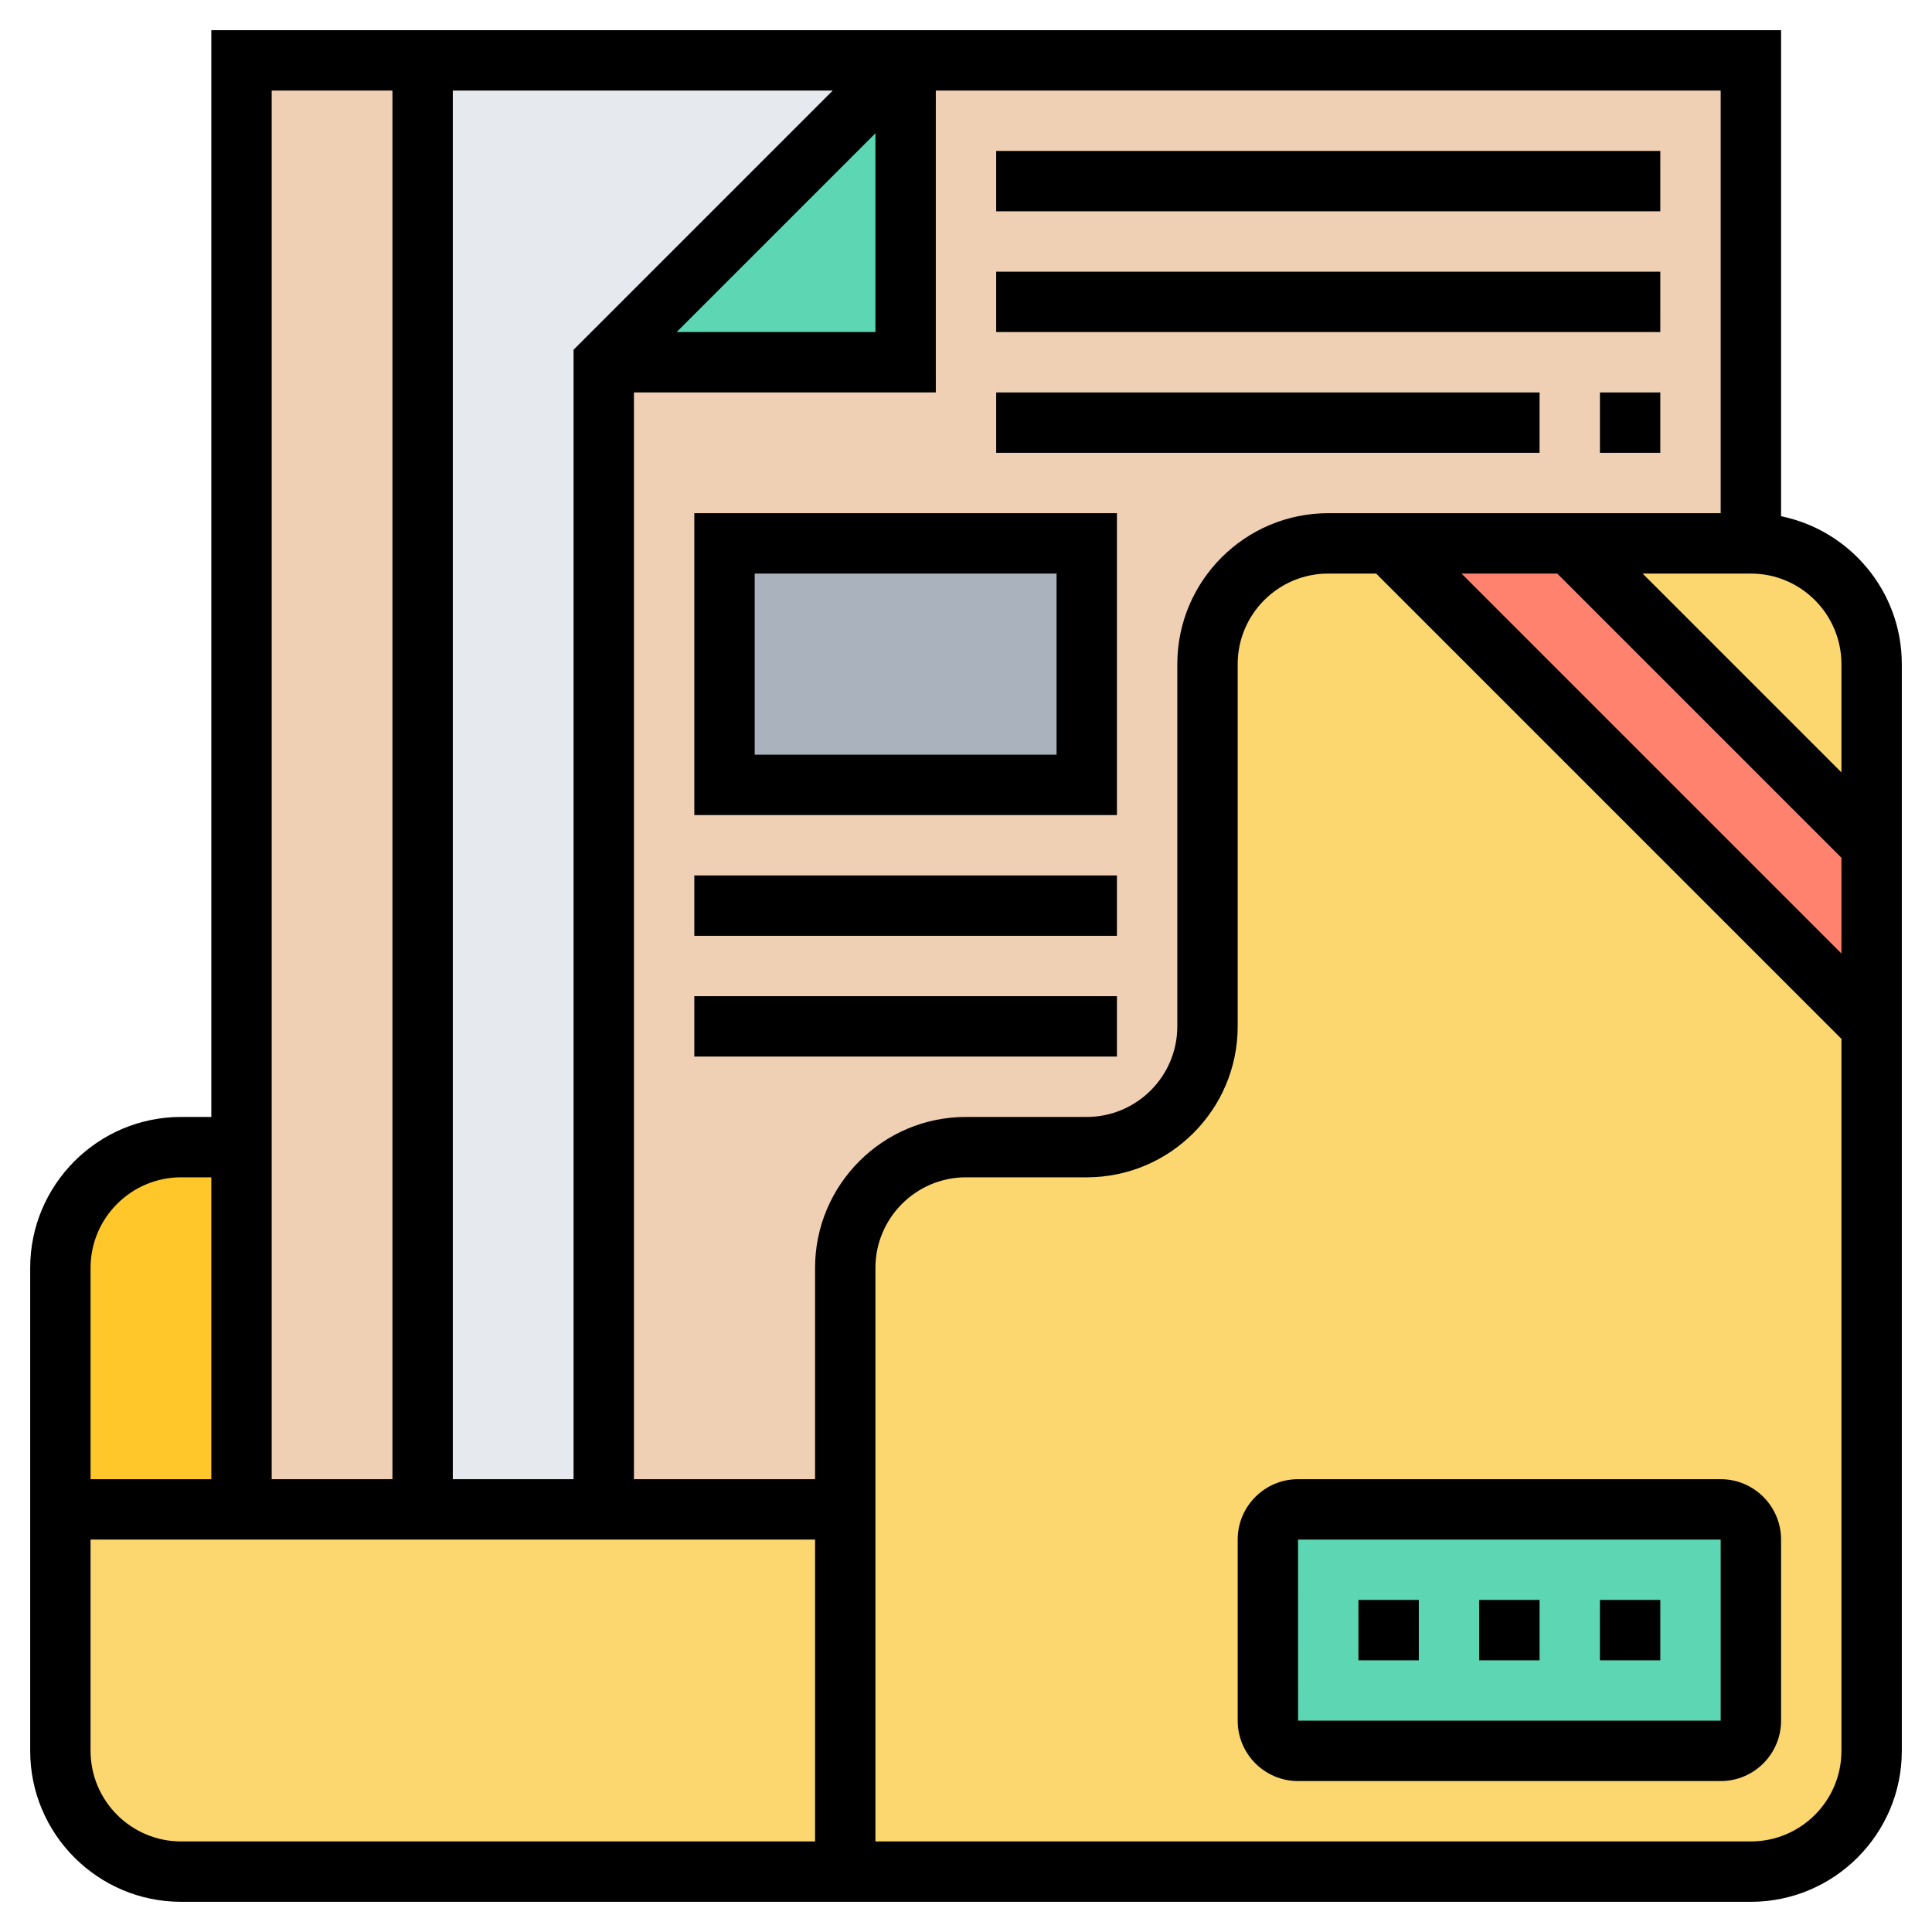 <svg id="Layer_5" enable-background="new 0 0 64 64" height="512" viewBox="0 0 64 64" width="512" xmlns="http://www.w3.org/2000/svg"><g><g><g><path d="m30 2-10 10v18 20h-6v-48z" fill="#e6e9ed"/></g><g><path d="m14 2v48h-6v-12-36z" fill="#f0d0b4"/></g><g><path d="m8 38v12h-6v-8c0-2.21 1.79-4 4-4z" fill="#ffc729"/></g><g><path d="m28 50v12h-22c-2.21 0-4-1.79-4-4v-8h6 6 6z" fill="#fcd770"/></g><g><path d="m62 38v20c0 2.21-1.79 4-4 4h-30v-12-8c0-2.21 1.79-4 4-4h4c2.21 0 4-1.79 4-4v-4-8c0-2.21 1.79-4 4-4h2l16 16z" fill="#fcd770"/></g><g><path d="m62 22v6l-10-10h6c2.21 0 4 1.79 4 4z" fill="#fcd770"/></g><g><path d="m58 51v6c0 .55-.45 1-1 1h-14c-.55 0-1-.45-1-1v-6c0-.55.45-1 1-1h14c.55 0 1 .45 1 1z" fill="#5cd6b3"/></g><g><path d="m62 28v6l-16-16h6z" fill="#ff826e"/></g><g><path d="m32 2h-2v8 2h-10v18 20h8v-8c0-2.21 1.79-4 4-4h4c2.21 0 4-1.79 4-4v-4-8c0-2.21 1.79-4 4-4h2 6 6v-8-8z" fill="#f0d0b4"/></g><g><path d="m24 18h12v8h-12z" fill="#aab2bd"/></g><g><path d="m30 10v2h-10l10-10z" fill="#5cd6b3"/></g></g><g><path d="m59 17.101v-16.101h-27-2.414-22.586v36h-1c-2.757 0-5 2.243-5 5v16c0 2.757 2.243 5 5 5h52c2.757 0 5-2.243 5-5v-36c0-2.414-1.721-4.434-4-4.899zm-7.414 1.899 9.414 9.414v3.172l-12.586-12.586zm9.414 3v3.586l-6.586-6.586h3.586c1.654 0 3 1.346 3 3zm-42-10.414v37.414h-4v-46h12.586zm10-7.172v6.586h-6.586zm-16-1.414v46h-4v-46zm-7 36h1v10h-4v-7c0-1.654 1.346-3 3-3zm0 22c-1.654 0-3-1.346-3-3v-7h24v10zm21-19v7h-6v-36h10v-10h1 25v14h-13c-2.757 0-5 2.243-5 5v12c0 1.654-1.346 3-3 3h-4c-2.757 0-5 2.243-5 5zm31 19h-29v-19c0-1.654 1.346-3 3-3h4c2.757 0 5-2.243 5-5v-12c0-1.654 1.346-3 3-3h1.586l15.414 15.414v23.586c0 1.654-1.346 3-3 3z"/><path d="m57 49h-14c-1.103 0-2 .897-2 2v6c0 1.103.897 2 2 2h14c1.103 0 2-.897 2-2v-6c0-1.103-.897-2-2-2zm0 8h-14l-.001-6h.001 14z"/><path d="m49 53h2v2h-2z"/><path d="m45 53h2v2h-2z"/><path d="m53 53h2v2h-2z"/><path d="m33 5h22v2h-22z"/><path d="m33 9h22v2h-22z"/><path d="m53 13h2v2h-2z"/><path d="m33 13h18v2h-18z"/><path d="m37 17h-14v10h14zm-2 8h-10v-6h10z"/><path d="m23 29h14v2h-14z"/><path d="m23 33h14v2h-14z"/></g></g></svg>